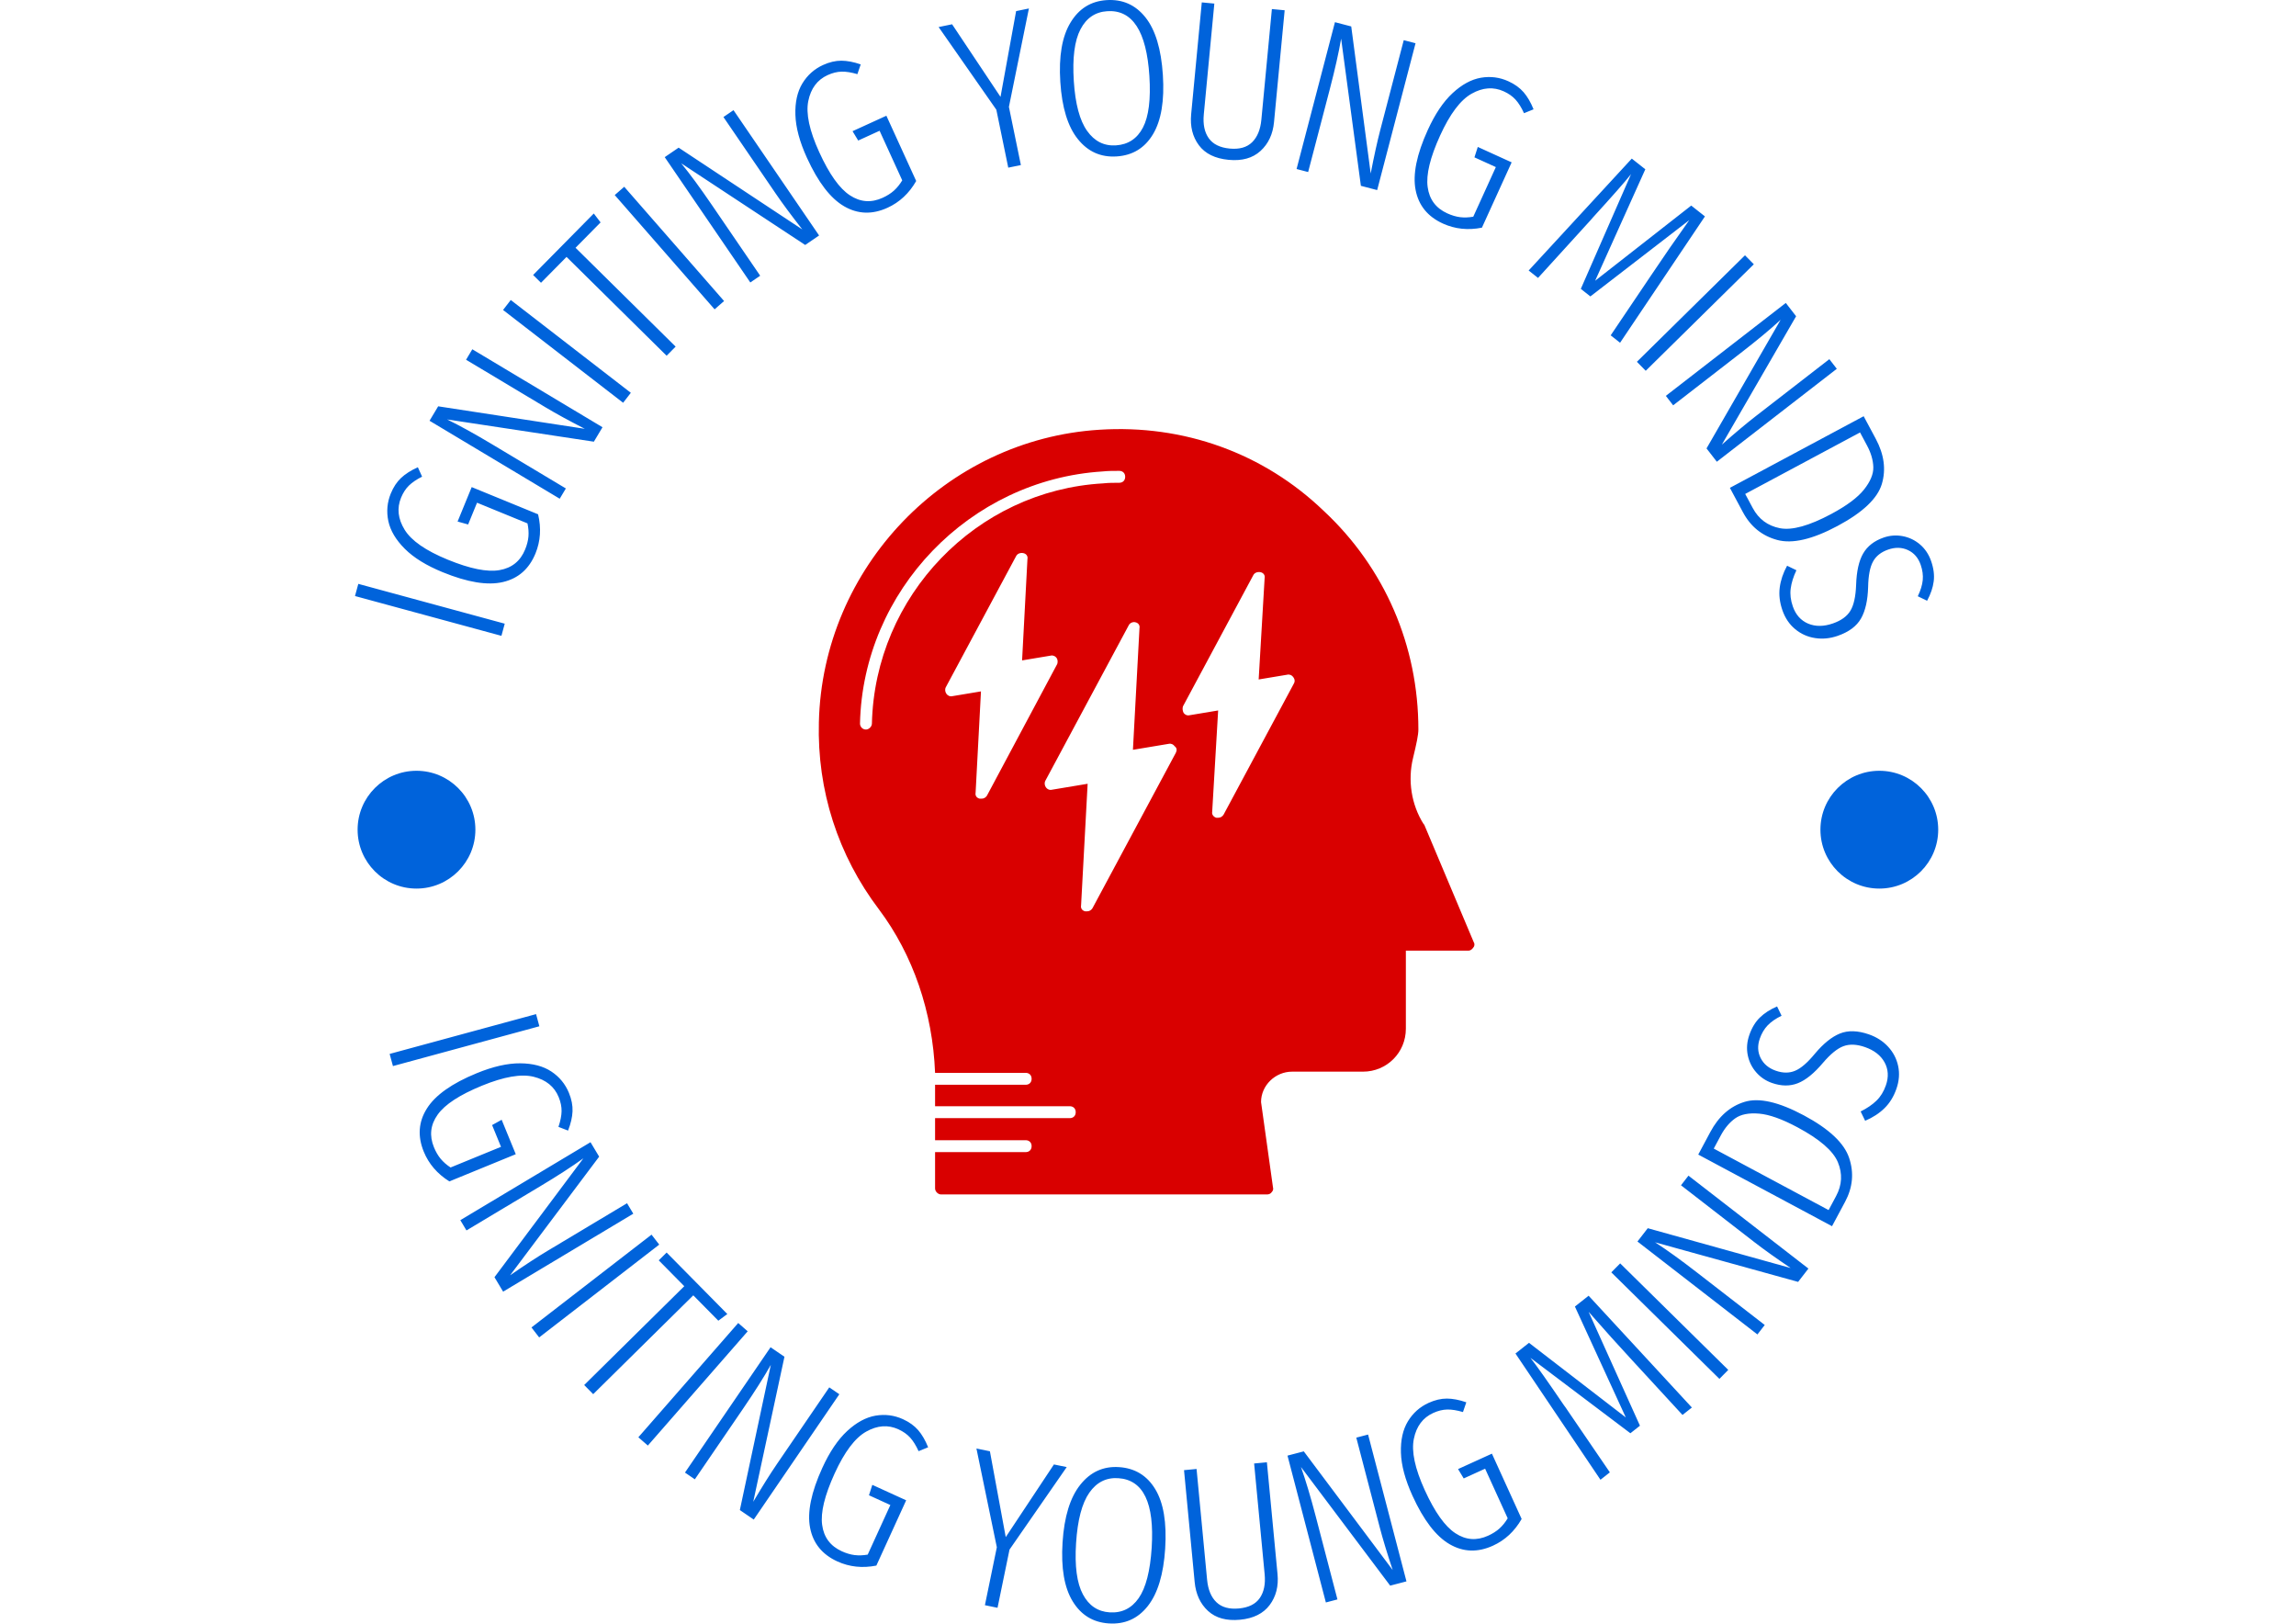 <svg xmlns="http://www.w3.org/2000/svg" version="1.1" xmlns:xlink="http://www.w3.org/1999/xlink" xmlns:svgjs="http://svgjs.dev/svgjs" width="1000" height="707" viewBox="0 0 1000 707"><g transform="matrix(1,0,0,1,-0.606,0)"><svg viewBox="0 0 396 280" data-background-color="#ffffff" preserveAspectRatio="xMidYMid meet" height="707" width="1000" xmlns="http://www.w3.org/2000/svg" xmlns:xlink="http://www.w3.org/1999/xlink"><g id="tight-bounds" transform="matrix(1,0,0,1,0.24,0)"><svg viewBox="0 0 395.52 280" height="280" width="395.52"><g><svg viewBox="0 0 395.52 280" height="280" width="395.52"><g><svg viewBox="0 0 395.52 280" height="280" width="395.52"><g><svg viewBox="0 0 395.52 280" height="280" width="395.52"><g><svg viewBox="0 0 395.52 280" height="280" width="395.52"><g transform="matrix(1,0,0,1,141.21,74.003)"><svg viewBox="0 0 113.1 131.993" height="131.993" width="113.1"><g><svg xmlns="http://www.w3.org/2000/svg" xmlns:xlink="http://www.w3.org/1999/xlink" version="1.1" x="0" y="0" viewBox="19.982 10.793 110.027 128.407" style="enable-background:new 0 0 150 150;" xml:space="preserve" height="131.993" width="113.1" class="icon-o-0" data-fill-palette-color="accent" id="o-0"><path d="M129.9 96.9l-8.3-19.7c0 0 0-0.1-0.1-0.1-2.1-3.3-2.7-7.4-1.8-11.1 0.6-2.5 0.9-3.9 0.9-4.8 0-14-5.6-27.1-15.9-36.7C94.6 14.8 81.2 10 67.1 10.9 41.3 12.5 20.6 34 20 60c-0.3 11.4 3.2 22.3 10.1 31.4 5.7 7.6 9 17.2 9.4 27.4h15.2c0.6 0 1 0.4 1 1s-0.4 1-1 1H39.5c0 0.1 0 0.1 0 0.2v3.4h22.6c0.6 0 1 0.4 1 1s-0.4 1-1 1H39.5v3.7h15.2c0.6 0 1 0.4 1 1s-0.4 1-1 1H39.5v6.1c0 0.5 0.5 1 1 1h54.7c0.3 0 0.6-0.1 0.8-0.4 0.2-0.2 0.3-0.5 0.2-0.8l-2-14.3c0-2.8 2.4-5.1 5.2-5.1h11.9c4 0 7.2-3.2 7.2-7.2V98.3H129c0.3 0 0.6-0.2 0.8-0.5C130 97.6 130.1 97.2 129.9 96.9zM28.9 60.2c0 0.5-0.5 1-1 1 0 0 0 0 0 0-0.6 0-1-0.5-1-1 0.5-22.3 18.4-40.9 40.7-42.3 0.9-0.1 1.9-0.1 2.8-0.1 0.6 0 1 0.4 1 1s-0.4 1-1 1c-0.9 0-1.8 0-2.7 0.1C46.4 21.1 29.4 38.8 28.9 60.2zM48.2 72.3c-0.2 0.3-0.5 0.5-0.9 0.5-0.1 0-0.2 0-0.3 0-0.5-0.1-0.8-0.5-0.7-1l0.9-17-4.8 0.8c-0.4 0.1-0.8-0.1-1-0.4-0.2-0.3-0.3-0.7-0.1-1.1l11.8-22c0.2-0.4 0.7-0.6 1.2-0.5 0.5 0.1 0.8 0.5 0.7 1l-0.9 17 4.8-0.8c0.4-0.1 0.8 0.1 1 0.4 0.2 0.3 0.2 0.7 0.1 1L48.2 72.3zM79.9 65.1l-14 26.1c-0.2 0.3-0.5 0.5-0.9 0.5-0.1 0-0.2 0-0.3 0-0.5-0.1-0.8-0.5-0.7-1l1.1-20.4-6 1c-0.4 0.1-0.8-0.1-1-0.4-0.2-0.3-0.3-0.7-0.1-1.1l14-26.1c0.2-0.4 0.7-0.6 1.1-0.5 0.5 0.1 0.8 0.5 0.7 1l-1.1 20.4 6-1c0.4-0.1 0.8 0.1 1 0.4C80.1 64.3 80.1 64.7 79.9 65.1zM99.7 53.5l-11.8 22c-0.2 0.3-0.5 0.5-0.9 0.5-0.1 0-0.2 0-0.3 0-0.4-0.1-0.8-0.5-0.7-1l1-17-4.8 0.8c-0.4 0.1-0.8-0.1-1-0.4C81 58 81 57.6 81.1 57.3l11.8-22c0.2-0.4 0.7-0.6 1.2-0.5 0.5 0.1 0.8 0.5 0.7 1l-1 17 4.8-0.8c0.4-0.1 0.8 0.1 1 0.4C99.9 52.8 99.9 53.2 99.7 53.5z" fill="#d90000" data-fill-palette-color="accent"></path></svg></g></svg></g><path d="M61.215 102.794L61.785 100.697 87.042 107.56 86.473 109.657ZM67.389 85.109C67.842 84.003 68.438 83.104 69.176 82.411 69.912 81.724 70.872 81.115 72.056 80.583V80.583L72.788 82.203C71.825 82.688 71.066 83.203 70.511 83.748 69.956 84.292 69.506 84.988 69.159 85.834V85.834C68.415 87.65 68.623 89.495 69.781 91.369 70.937 93.249 73.415 94.967 77.214 96.522V96.522C81.056 98.096 84.035 98.695 86.15 98.321 88.269 97.955 89.74 96.769 90.562 94.761V94.761C90.881 93.983 91.071 93.235 91.134 92.518 91.191 91.798 91.135 91.046 90.965 90.263V90.263L82.264 86.7 80.728 90.452 78.911 89.947 81.344 84.007 92.796 88.697C93.364 91.079 93.214 93.33 92.347 95.449V95.449C91.254 98.117 89.384 99.761 86.736 100.379 84.085 101.003 80.617 100.437 76.33 98.681V98.681C73.519 97.53 71.343 96.185 69.803 94.645 68.262 93.105 67.316 91.514 66.965 89.869 66.621 88.228 66.762 86.641 67.389 85.109ZM81.451 60.237L103.907 73.682 102.416 76.174 77.101 72.337C79.263 73.391 81.862 74.826 84.898 76.643V76.643L97.586 84.24 96.526 86.01 74.071 72.565 75.562 70.074 100.851 73.953C98.125 72.554 95.877 71.325 94.108 70.266V70.266L80.371 62.041ZM86.754 53.458L88.083 51.739 108.793 67.743 107.464 69.462ZM91.937 47.424L102.405 36.821 103.576 38.357 99.256 42.732 116.521 59.777 114.967 61.351 97.702 44.307 93.298 48.767ZM106.017 33.641L107.653 32.211 124.877 51.918 123.241 53.347ZM126.503 18.998L141.266 40.611 138.869 42.249 117.486 28.165C119.009 30.027 120.768 32.419 122.763 35.34V35.34L131.105 47.552 129.402 48.715 114.639 27.103 117.037 25.465 138.377 39.577C136.488 37.165 134.961 35.108 133.798 33.405V33.405L124.767 20.184ZM141.945 11.212C143.032 10.716 144.082 10.468 145.095 10.468 146.101 10.471 147.218 10.683 148.446 11.106V11.106L147.871 12.788C146.837 12.483 145.931 12.339 145.153 12.356 144.376 12.374 143.572 12.572 142.74 12.952V12.952C140.955 13.767 139.843 15.254 139.405 17.414 138.962 19.575 139.592 22.524 141.298 26.258V26.258C143.022 30.035 144.784 32.51 146.582 33.685 148.378 34.869 150.262 35.01 152.235 34.109V34.109C153 33.759 153.651 33.345 154.188 32.865 154.722 32.379 155.195 31.792 155.608 31.105V31.105L151.702 22.552 148.014 24.237 147.036 22.625 152.874 19.959 158.014 31.217C156.798 33.342 155.149 34.881 153.066 35.832V35.832C150.443 37.03 147.955 36.948 145.601 35.586 143.242 34.227 141.1 31.441 139.175 27.227V27.227C137.914 24.464 137.248 21.994 137.179 19.817 137.109 17.64 137.509 15.832 138.378 14.393 139.251 12.96 140.439 11.9 141.945 11.212ZM175.251 1.915L177.458 1.461 174.009 18.434 176.073 28.467 173.896 28.915 171.84 18.921 161.884 4.665 164.208 4.187 172.56 16.708ZM190.855 0.02C193.6-0.157 195.83 0.83 197.547 2.981 199.271 5.131 200.277 8.454 200.567 12.95V12.95C200.851 17.373 200.284 20.771 198.865 23.143 197.446 25.522 195.354 26.801 192.59 26.979V26.979C189.865 27.154 187.638 26.16 185.907 23.997 184.169 21.842 183.158 18.552 182.874 14.129V14.129C182.589 9.706 183.175 6.294 184.633 3.892 186.083 1.484 188.157 0.194 190.855 0.02ZM190.978 1.929C188.913 2.061 187.371 3.104 186.353 5.056 185.329 7.015 184.945 9.989 185.202 13.979V13.979C185.455 17.916 186.221 20.783 187.501 22.58 188.773 24.371 190.429 25.201 192.467 25.07V25.07C194.572 24.935 196.125 23.912 197.126 22.001 198.126 20.084 198.497 17.117 198.239 13.1V13.1C197.741 5.373 195.321 1.649 190.978 1.929ZM221.572 1.771L219.737 21.059C219.54 23.139 218.762 24.798 217.403 26.037 216.045 27.275 214.213 27.785 211.907 27.566V27.566C209.575 27.344 207.864 26.504 206.776 25.046 205.688 23.582 205.244 21.799 205.444 19.7V19.7L207.278 0.412 209.441 0.618 207.625 19.716C207.461 21.437 207.746 22.812 208.48 23.84 209.213 24.869 210.417 25.463 212.092 25.622V25.622C213.766 25.781 215.055 25.418 215.957 24.531 216.86 23.645 217.391 22.354 217.552 20.66V20.66L219.369 1.562ZM244.148 7.46L237.529 32.782 234.72 32.048 231.314 6.671C230.909 9.042 230.258 11.939 229.364 15.362V15.362L225.623 29.67 223.628 29.148 230.247 3.826 233.056 4.56 236.413 29.924C236.993 26.915 237.543 24.413 238.065 22.418V22.418L242.114 6.928ZM260.162 14.014C261.25 14.509 262.125 15.139 262.789 15.903 263.448 16.665 264.02 17.648 264.506 18.852V18.852L262.859 19.521C262.411 18.54 261.925 17.761 261.402 17.186 260.88 16.611 260.202 16.133 259.37 15.755V15.755C257.584 14.941 255.732 15.078 253.815 16.163 251.892 17.246 250.08 19.656 248.379 23.392V23.392C246.659 27.171 245.945 30.124 246.238 32.252 246.522 34.384 247.651 35.899 249.625 36.798V36.798C250.391 37.146 251.131 37.366 251.845 37.456 252.562 37.541 253.315 37.513 254.105 37.374V37.374L258 28.817 254.309 27.137 254.885 25.341 260.726 28 255.599 39.264C253.196 39.74 250.953 39.504 248.87 38.555V38.555C246.245 37.36 244.675 35.428 244.159 32.758 243.638 30.086 244.337 26.642 246.256 22.425V22.425C247.514 19.661 248.942 17.539 250.54 16.059 252.138 14.579 253.765 13.695 255.422 13.407 257.075 13.126 258.655 13.328 260.162 14.014ZM294.067 37.321L279.428 59.112 277.809 57.833 284.853 47.383C286.83 44.428 289 41.289 291.362 37.966V37.966L274.306 51.122 272.657 49.819 281.322 30.033C280.266 31.369 278.067 33.867 274.723 37.529V37.529C274.536 37.765 274.232 38.107 273.809 38.556V38.556L265.278 47.932 263.66 46.653 281.449 27.352 283.783 29.196 275.13 48.417 291.702 35.453ZM300.974 44.029L302.499 45.577 283.854 63.946 282.33 62.398ZM316.812 63.605L296.119 79.632 294.341 77.336 307.124 55.151C305.356 56.782 303.074 58.681 300.277 60.847V60.847L288.585 69.903 287.322 68.272 308.014 52.246 309.792 54.541 296.979 76.686C299.274 74.656 301.236 73.009 302.867 71.746V71.746L315.525 61.943ZM323.535 75.684C324.978 78.379 325.326 80.975 324.58 83.472 323.835 85.968 321.296 88.376 316.965 90.694V90.694C312.61 93.026 309.128 93.834 306.519 93.118 303.913 92.408 301.949 90.818 300.625 88.346V88.346L298.371 84.135 321.446 71.782ZM322.03 76.841L320.821 74.581 301.012 85.186 302.312 87.614C303.332 89.52 304.892 90.68 306.991 91.094 309.087 91.501 312.045 90.682 315.864 88.638V88.638C318.536 87.207 320.418 85.802 321.512 84.422 322.611 83.038 323.144 81.75 323.111 80.556 323.074 79.357 322.714 78.118 322.03 76.841ZM333.085 96.773C333.521 98.028 333.668 99.192 333.526 100.266 333.39 101.338 333.01 102.453 332.388 103.609V103.609L330.782 102.832C331.267 101.829 331.552 100.9 331.636 100.044 331.716 99.196 331.597 98.315 331.279 97.401V97.401C330.86 96.197 330.128 95.352 329.083 94.867 328.039 94.383 326.901 94.354 325.672 94.781V94.781C324.449 95.207 323.578 95.894 323.061 96.845 322.535 97.791 322.253 99.256 322.215 101.241V101.241C322.149 103.533 321.742 105.339 320.992 106.659 320.239 107.988 318.901 108.987 316.978 109.656V109.656C315.654 110.116 314.349 110.245 313.063 110.042 311.779 109.845 310.636 109.334 309.636 108.509 308.635 107.684 307.9 106.596 307.431 105.247V105.247C306.962 103.898 306.807 102.598 306.966 101.349 307.123 100.093 307.547 98.832 308.238 97.567V97.567L309.844 98.345C309.316 99.468 308.988 100.518 308.861 101.495 308.728 102.475 308.849 103.503 309.224 104.581V104.581C309.726 106.025 310.608 107.015 311.868 107.552 313.133 108.081 314.56 108.069 316.149 107.516V107.516C317.568 107.023 318.57 106.297 319.155 105.337 319.74 104.377 320.07 102.888 320.145 100.869V100.869C320.221 98.525 320.625 96.72 321.358 95.454 322.091 94.189 323.265 93.276 324.879 92.714V92.714C325.957 92.34 327.052 92.256 328.163 92.463 329.274 92.671 330.269 93.144 331.148 93.885 332.029 94.631 332.675 95.594 333.085 96.773ZM92.447 174.898L93.017 176.994 67.76 183.858 67.19 181.761ZM98.118 188.485C98.571 189.591 98.777 190.65 98.737 191.662 98.694 192.667 98.438 193.775 97.966 194.985V194.985L96.308 194.344C96.654 193.322 96.834 192.423 96.848 191.645 96.861 190.868 96.695 190.056 96.348 189.21V189.21C95.604 187.394 94.162 186.224 92.022 185.701 89.88 185.172 86.909 185.686 83.11 187.241V187.241C79.268 188.815 76.724 190.477 75.479 192.227 74.225 193.974 74.009 195.852 74.831 197.859V197.859C75.15 198.637 75.539 199.304 75.997 199.86 76.461 200.412 77.029 200.909 77.699 201.348V201.348L86.4 197.785 84.863 194.032 86.512 193.119 88.945 199.058 77.492 203.748C75.416 202.449 73.945 200.74 73.077 198.621V198.621C71.984 195.952 72.165 193.469 73.618 191.172 75.07 188.868 77.939 186.838 82.226 185.082V185.082C85.036 183.931 87.531 183.364 89.709 183.381 91.887 183.398 93.678 183.869 95.081 184.795 96.478 185.723 97.491 186.953 98.118 188.485ZM109.219 209.316L86.763 222.761 85.272 220.269 100.608 199.767C98.658 201.176 96.166 202.788 93.13 204.606V204.606L80.442 212.203 79.382 210.433 101.838 196.988 103.33 199.479 87.968 219.939C90.488 218.196 92.633 216.796 94.403 215.736V215.736L108.139 207.512ZM112.363 212.93L113.692 214.649 92.982 230.654 91.653 228.934ZM114.969 216.017L125.436 226.62 123.885 227.771 119.566 223.396 102.301 240.44 100.747 238.865 118.012 221.821 113.608 217.361ZM127.316 228.169L128.951 229.599 111.727 249.306 110.091 247.876ZM144.758 240.455L129.995 262.068 127.598 260.43 132.94 235.39C131.759 237.485 130.171 239.994 128.176 242.915V242.915L119.834 255.127 118.131 253.963 132.894 232.351 135.292 233.989 129.908 259.001C131.467 256.363 132.828 254.193 133.992 252.49V252.49L143.022 239.269ZM155.738 244.76C156.825 245.257 157.7 245.888 158.363 246.653 159.02 247.415 159.591 248.399 160.076 249.603V249.603L158.428 250.271C157.981 249.289 157.497 248.51 156.975 247.934 156.452 247.358 155.775 246.88 154.944 246.5V246.5C153.158 245.685 151.307 245.819 149.388 246.902 147.464 247.983 145.649 250.39 143.944 254.125V254.125C142.22 257.902 141.502 260.854 141.793 262.983 142.074 265.114 143.201 266.631 145.175 267.532V267.532C145.94 267.881 146.679 268.102 147.394 268.193 148.111 268.278 148.864 268.252 149.653 268.113V268.113L153.559 259.561 149.87 257.876 150.447 256.082 156.286 258.747 151.145 270.005C148.742 270.478 146.5 270.239 144.417 269.288V269.288C141.794 268.091 140.226 266.156 139.713 263.486 139.195 260.813 139.898 257.37 141.822 253.156V253.156C143.083 250.393 144.514 248.272 146.114 246.794 147.713 245.316 149.342 244.434 150.998 244.148 152.652 243.869 154.232 244.073 155.738 244.76ZM181.773 252.563L183.98 253.017 174.11 267.251 172.046 277.284 169.869 276.836 171.925 266.842 168.406 249.813 170.73 250.291 173.461 265.093ZM192.988 253.021C195.732 253.198 197.818 254.463 199.245 256.815 200.679 259.168 201.251 262.593 200.962 267.09V267.09C200.677 271.513 199.679 274.81 197.968 276.98 196.255 279.158 194.017 280.158 191.253 279.98V279.98C188.528 279.805 186.446 278.533 185.007 276.167 183.56 273.806 182.979 270.414 183.263 265.991V265.991C183.548 261.568 184.567 258.259 186.32 256.064 188.067 253.862 190.29 252.848 192.988 253.021ZM192.865 254.93C190.8 254.797 189.137 255.633 187.877 257.438 186.61 259.25 185.848 262.151 185.592 266.141V266.141C185.338 270.078 185.731 273.019 186.769 274.966 187.802 276.905 189.337 277.94 191.376 278.071V278.071C193.481 278.207 195.152 277.391 196.389 275.625 197.627 273.852 198.375 270.957 198.634 266.94V266.94C199.131 259.213 197.208 255.209 192.865 254.93ZM218.508 252.188L220.342 271.476C220.54 273.556 220.088 275.332 218.988 276.804 217.887 278.277 216.184 279.123 213.878 279.342V279.342C211.546 279.564 209.708 279.061 208.364 277.835 207.02 276.601 206.248 274.935 206.048 272.835V272.835L204.214 253.547 206.377 253.342 208.193 272.44C208.357 274.161 208.896 275.457 209.81 276.329 210.724 277.201 212.019 277.558 213.694 277.398V277.398C215.368 277.239 216.565 276.639 217.284 275.599 218.003 274.558 218.282 273.19 218.121 271.496V271.496L216.305 252.398ZM235.963 247.407L242.582 272.729 239.773 273.463 224.385 253C225.191 255.266 226.042 258.11 226.937 261.533V261.533L230.677 275.841 228.681 276.363 222.062 251.04 224.871 250.306 240.211 270.782C239.244 267.875 238.5 265.424 237.978 263.428V263.428L233.929 247.938ZM246.405 241.943C247.492 241.448 248.542 241.201 249.555 241.202 250.561 241.206 251.678 241.42 252.905 241.844V241.844L252.329 243.526C251.294 243.219 250.389 243.074 249.611 243.09 248.834 243.107 248.029 243.305 247.197 243.683V243.683C245.411 244.497 244.298 245.982 243.858 248.141 243.411 250.302 244.039 253.251 245.739 256.988V256.988C247.46 260.766 249.218 263.244 251.015 264.421 252.809 265.607 254.694 265.75 256.668 264.851V264.851C257.433 264.503 258.085 264.089 258.622 263.61 259.157 263.124 259.631 262.538 260.044 261.851V261.851L256.149 253.294 252.458 254.974 251.482 253.361 257.323 250.702 262.45 261.966C261.232 264.09 259.581 265.627 257.497 266.575V266.575C254.872 267.77 252.384 267.685 250.032 266.321 247.674 264.959 245.535 262.17 243.616 257.954V257.954C242.358 255.19 241.695 252.719 241.628 250.542 241.561 248.365 241.963 246.557 242.834 245.12 243.708 243.688 244.898 242.629 246.405 241.943ZM274.002 223.463L291.815 242.746 290.197 244.024 281.66 234.754C279.243 232.147 276.691 229.31 274.004 226.243V226.243L282.858 245.88 281.208 247.183 263.964 234.176C265.019 235.512 266.941 238.23 269.73 242.33V242.33C269.916 242.566 270.179 242.941 270.518 243.456V243.456L277.666 253.925 276.048 255.204 261.385 233.432 263.718 231.588 280.416 244.453 271.638 225.331ZM277.919 219.435L279.444 217.887 298.089 236.256 296.564 237.804ZM291.225 202.756L311.917 218.782 310.139 221.078 285.463 214.251C287.484 215.554 289.893 217.289 292.69 219.456V219.456L304.383 228.511 303.12 230.142 282.427 214.115 284.205 211.82 308.851 218.686C306.311 216.973 304.226 215.485 302.595 214.222V214.222L289.937 204.418ZM295.002 195.219C296.445 192.524 298.412 190.794 300.903 190.031 303.394 189.267 306.805 190.045 311.136 192.363V192.363C315.491 194.695 318.094 197.144 318.945 199.713 319.799 202.275 319.565 204.792 318.242 207.263V207.263L315.988 211.474 292.913 199.121ZM296.799 195.829L295.589 198.089 315.398 208.694 316.697 206.266C317.718 204.359 317.818 202.418 316.999 200.442 316.176 198.472 313.854 196.465 310.035 194.42V194.42C307.363 192.99 305.15 192.202 303.395 192.058 301.634 191.91 300.266 192.181 299.291 192.871 298.313 193.566 297.483 194.552 296.799 195.829ZM301.721 178.501C302.157 177.246 302.765 176.242 303.543 175.488 304.315 174.731 305.303 174.093 306.509 173.572V173.572L307.286 175.178C306.284 175.663 305.484 176.215 304.887 176.835 304.299 177.45 303.845 178.215 303.528 179.129V179.129C303.109 180.333 303.159 181.449 303.678 182.478 304.196 183.506 305.071 184.234 306.3 184.662V184.662C307.523 185.087 308.633 185.087 309.628 184.663 310.628 184.248 311.758 183.273 313.019 181.74V181.74C314.492 179.983 315.932 178.82 317.339 178.249 318.754 177.674 320.423 177.721 322.346 178.389V178.389C323.67 178.85 324.774 179.558 325.657 180.515 326.542 181.466 327.121 182.576 327.393 183.844 327.666 185.112 327.568 186.42 327.099 187.77V187.77C326.63 189.119 325.945 190.234 325.045 191.115 324.143 192.003 323.029 192.729 321.702 193.292V193.292L320.925 191.686C322.036 191.133 322.944 190.512 323.65 189.825 324.362 189.139 324.905 188.257 325.28 187.179V187.179C325.782 185.735 325.705 184.412 325.049 183.209 324.385 182.009 323.258 181.134 321.669 180.581V180.581C320.251 180.088 319.014 180.036 317.96 180.426 316.906 180.816 315.723 181.779 314.411 183.316V183.316C312.898 185.107 311.461 186.272 310.101 186.81 308.741 187.348 307.254 187.336 305.64 186.775V186.775C304.561 186.4 303.651 185.787 302.908 184.935 302.166 184.083 301.679 183.094 301.449 181.968 301.22 180.836 301.311 179.68 301.721 178.501ZM61.664 143.089C61.664 137.479 66.212 132.931 71.822 132.931 77.432 132.931 81.98 137.479 81.98 143.089 81.98 148.699 77.432 153.247 71.822 153.247 66.212 153.247 61.664 148.699 61.664 143.089ZM313.988 143.089C313.988 137.479 318.536 132.931 324.147 132.931 329.757 132.931 334.305 137.479 334.305 143.089 334.305 148.699 329.757 153.247 324.147 153.247 318.536 153.247 313.988 148.699 313.988 143.089Z" fill="#0063db" data-fill-palette-color="primary"></path></svg></g></svg></g></svg></g></svg></g><defs></defs></svg><rect width="395.52" height="280" fill="none" stroke="none" visibility="hidden"></rect></g></svg></g></svg>